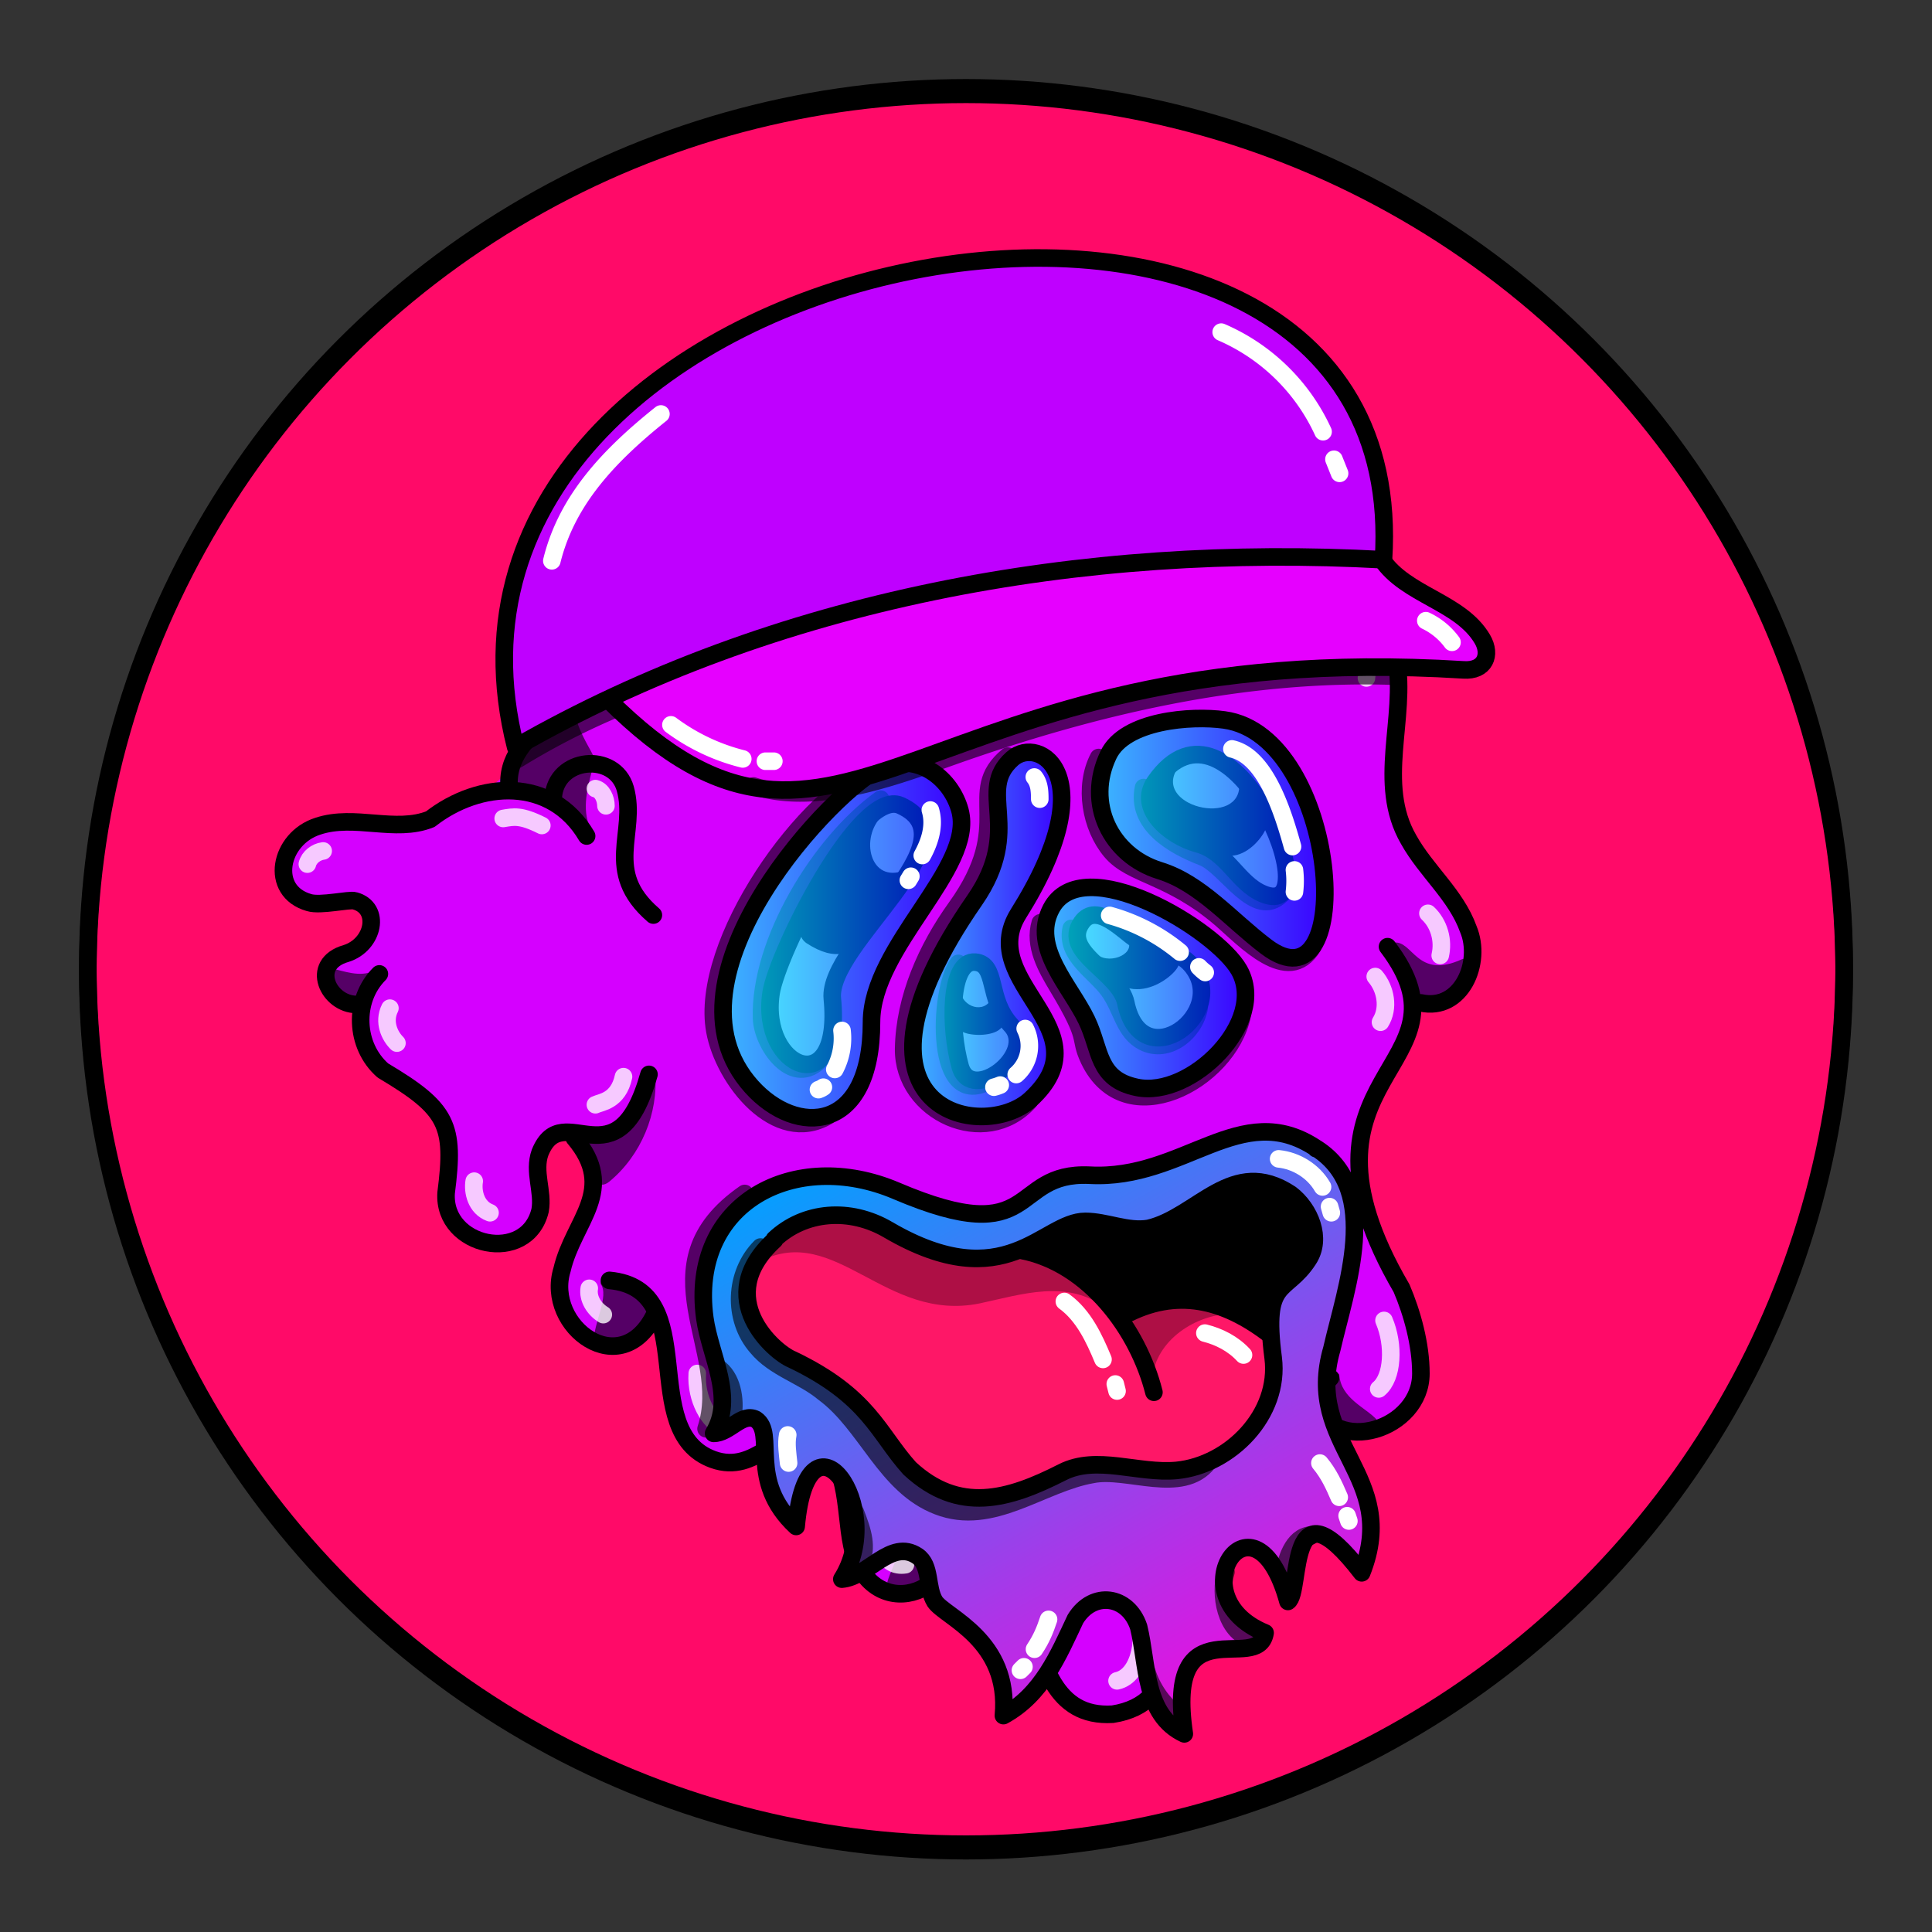 <svg version="1.1" id="Layer_1" xmlns="http://www.w3.org/2000/svg" x="0" y="0" viewBox="0 0 1100 1100" style="enable-background:new 0 0 1100 1100" xml:space="preserve" xmlns:xlink="http://www.w3.org/1999/xlink"><rect x="0" y="0" width="1100" height="1100" fill="#333333" stroke="none"/><style type="text/css">.st304{fill:#FF0A68;stroke:#000000;stroke-width:10;stroke-linecap:round;stroke-linejoin:round;stroke-miterlimit:10;}</style><circle class="st304" cx="550" cy="553.7" r="500"/><path d="M533 209.1c-68 59.6-71 20-121 36.5-19.6 10.9-14 30-9.7 39.6 11 23-51 9-69 40.3-10 18 .1 42-7.5 61.8-9 19.6-34 35-37 52.2-43 48-154 7-119 70.4 6 11 33-6 39 9.1 7 17.5-39 29-21 46.7 18 5 21 39.9 57 63.2 14 20 3 51 19 69.1 35.8 38 46-25 41-34.3 4-39 44-11 22 38.7-23 52 11 74 36.5 56.6 24-9 13 39 23 50.9 19.5 37 55 12 67 12 18 1 28 22 29.8 40.3 6.5 63 54 46 59 8 15.5-34 45 49 47 59.9 11 73 69 42 71 17.9 3-54-3-60.1 2-68.3 18.5-31 71 13 90.8-15.5 14-19.7-31-63.5 8-55.4 94 19 19-101 14-120.4-9-35.5 14-106 47-121.7 18-9 17-35.5 7-52.8-9.5-17-25-30.6-31-48.9-13.5-54 22-102-36-133.3-5-3-7-9.5-4-14.4 17-26 1-66-32-71.4-22-3-44 9-66.5 6.3C616 247 579.9 178 533 209.1z" style="fill:#d500ff"/><style>.st40{fill:none;stroke:#000;stroke-width:10;stroke-linecap:round;stroke-linejoin:round;stroke-miterlimit:10}.st98{opacity:.6;enable-background:new}</style><g id="Outline"><path class="st98" d="M793 537c-1 .7-1 2-.5 3 5 10 11 35 25 30 8-2 21-13 18-22.4-.5-1-2-2-3-1.5-26 12-28-11-39-9.4v.3zm-34 274.5c6 5 26 8 25-3-6-7-20.6-12-21.5-26C750 772 744 803 759 811.5zm-219.3 52s1 .5 1 .8c9 13.5-3 36-18 40-34 6-9-6-6-44 .3-5.3 22.3 2.7 23 3.2zM342 731c5 7-4 22-4 33 8 13 29.6-5 33-14.9 2-12-17-21-28-20.2-1 .1-1 1.1-1 2.1zm31-120.2c2 23-8 47-26 61.9-13 10.9-17.5-30.6-8-27.9 6 4.2 28-18.8 34-34zm-157-59.9c-8 6-17 3-25 1-11 5 4 20 13.5 16 5-4 12-9 12-15.7-.5-.2-1.5-.2-.5-1.3zM337 473c-6-10-3-23 0-34 0-1 0-2-.6-2-9-9-23 11-19.8 20.7C318 463 338 475 337 472.8v.2z"/><path class="st98" d="M326 392c-2 29 24 45 7 44-7 2-14 1-15 11-1 11-24 0-24.5-1.3C285 433 317 404.5 326 392zm103-118c-9.9-4-16-16-18-25-4-6-9.9 1-11 6-7 54 29.5 28 29 19zm293 9c16 21 29.5 12 40 20.7 3 4 1 9.6-1 14-3 9-13 9-20 4.1-14.5-5.8-22-22.2-19-38.8z"/><path class="st40" d="M347 729c53.5 5 15 86 59 102 25 9 37-19.8 55-11.9 23 10.1 19.6 40 24 60.7 9.6 46 63 29.6 58-12.8"/><path class="st40" d="M519 861c89-9 47.5 119 114.5 115 39-6 35-47 25-76.5-3-9 0-18.5 7-24.5 24.5-21 59 15.5 84-2.5 15-11 8-33-2-45-12-15 0-32 10-43"/><path class="st40" d="M790 539c53 69.8-64 71 8 194.5 6 14 11 32 11 48.5 0 32-49 47.5-61 16"/><path class="st40" d="M721 287c2 51 64 31 74 88 6 34-11.5 71 7 103 10 18 27 31.5 34 51 8 19-4 47-27 42"/><path class="st40" d="M407 290.6c-16-8-12-29.9-2-41 17-15 40.5-10 61-6 29.8 1 49-29 75-38 50-17 81 55 133 44 23-5 48-11 69 1 25 14 33 55 10 75"/><path class="st40" d="M428 278c-16 26.5-51 17.5-76 28.5-20 10.5-28 33-23 55 10 47-43 51-39 88m25 4.5c1.5-23 35-26 41-5 7 25-13 47 16 72"/><path class="st40" d="M334 476c-20-34-61-31.5-89-9.6-20 8-43-3-64 4-22 7-28 37-5 43.5 6.5 2 23-2 26-1 15 4 11 25-5 30-21 6-10 29 6 29"/><path class="st40" d="M216 554.5c-15 15-14 41 2 55 37 22 41 31 36 69.7-2 31 46 41 53.5 10 2-10.8-4-22 0-33 13-32 44 20 62-44.5"/><path class="st40" d="M327 647.9c25 29.7-.5 47-7 75-10 32.5 34 65 53 25"/><path d="M729 262.5c9 4 16 13 18 22.5m-193-68c12.5 2 24.5 8 34 16m9 9 3 3m-163 10c-5.5-.9-12 .6-15.5 4M362 319.6c-9 2-14 10.7-16 19M339 449c4 1 6 6 6 9.8M308.5 470c-12-6-16-5-22-4M175 492c1-4 5-7 9-7.5m38 89.5c-4 8 0 16 4 19.9m44 78.6c-1 6 1 15 9 18m76-77.5c-3 14-13 14.5-16 16m4.5 119.5c-5-3-9-9-8-15M397 782c-1 14.5 7 28 14 30m90 53.9c-3 12 2 27 14.5 25M636 957c14-3 17-28 11-38m96-60.1c1-7 0-14-4-19m46-49.1c8-6.5 9-25 3-39M786 582c5-8 3-19-3-26m37-12c2-8.5-.6-18-7-24m-56-169c18 6 22 30 21 35" style="opacity:.788;fill:none;stroke:#fff;stroke-width:10;stroke-linecap:round;stroke-linejoin:round;stroke-miterlimit:10;enable-background:new"/></g><style>.st40,.st68{fill:none;stroke-width:10;stroke-linecap:round;stroke-linejoin:round;stroke-miterlimit:10;stroke:#000}.st68{opacity:.6;enable-background:new}</style><g id="Happy_Beard"><linearGradient id="SVGID_00000012458921589117142250000001255892426965824154_" gradientUnits="userSpaceOnUse" x1="482.466" y1="444.183" x2="708.475" y2="85.169" gradientTransform="matrix(.999 .051 .051 -.999 14.064 1042.44)"><stop offset="0" style="stop-color:#00a2ff"/><stop offset=".654" style="stop-color:#aa36e8"/><stop offset="1" style="stop-color:#f0d"/></linearGradient><path style="fill:url(#SVGID_00000012458921589117142250000001255892426965824154_);stroke:#000;stroke-width:10;stroke-linecap:round;stroke-linejoin:round;stroke-miterlimit:10" d="M749.8 654c37 24 16.5 79 8.5 114-16 55 39 72 17 127.5-43-56-34 11-42 16.3-19-69-64-3-13 17.9-4 24-57-17-46 57.5-23-10.7-20.8-39.9-26-60.9-6-18-26-20.8-36-4.5-9.8 20.8-19 43-41 55 4-43-33-56-39-64.9-5-8-2-20.6-10-26-15-10-28 12-43 13.2 26-41-19.5-103-26-30-28-26-11-53-23-61-8-4-15 8-24 8 12.5-20.5-2-44-5-65.6-9-66 51.5-97 109-72.5 82 35 64-11 110-8.9 54 3 86-44 129-15.4v.3z"/><path d="M441 706c-36 33 0 64 9.9 68 44 21 49 42 67 62 28 26 56 18 87 2.2 19.5-9.9 43 1 65-1 30.6-3 59-32 55-64-6-46 7-36 20-56 8-12 1-29-10-37.3-33-22-53 13-81 19.5-12 2-24-4-36-4-24 0-45 44-112 4.9-22-13-48-10.7-65 5.3v.4z" style="fill:#fe1767"/><path d="M582 710.6c22.5 7 43 21 58 38.9 24-16 58-5 82 8-4-19 14-28 22-42.5 12-22-13-65-67-27.5-39 30.5-54-11.5-95 23.1z"/><path d="M629.8 745c-22-17-48-8-72-2.9-54 11-82-46-125-24 27-47 81-13 94-7.9C573 729 583 691 629.8 745zm26.2 40c2-22 25-37 46-37-17-14-45-9-62 3.6l16 33.4z" style="fill:#ae0f45"/><path class="st40" d="M441 706c-36 33 0 64 9.9 68 44 21 49 42 67 62 28 26 56 18 87 2.2 19.5-9.9 43 1 65-1 30.6-3 59-32 55-64-6-46 7-36 20-56 8-12 1-29-10-37.3-33-22-53 13-81 19.5-12 2-24-4-36-4-24 0-45 44-112 4.9-22-13-48-10.7-65 5.3v.4z"/><path class="st68" d="M433 710c-15 15-16 41-2 57 9.9 12 26 16 38 26 24.5 18 35 53 65 64.5 31 12 59-13 88-18 19.7-4 51 12 66-7m-264-153c-59 41-7 89-22 134"/><path d="M606 741c11 8 17 21 22 33m7 14 1 4m50-33c8 2 16 6 22 12.5m20-111.7c10 1 19.8 7 25 16m4 11.2 1 3.5M751.5 833c5 6 8 12.5 11 19.5M767 863l1 3m-171 56c-2 6-4 11-8 17m-6 10-2 2M448.5 817c-1 5 0 11 .5 16" style="fill:none;stroke:#fff;stroke-width:10;stroke-linecap:round;stroke-linejoin:round;stroke-miterlimit:10"/><path class="st40" d="M582 712c38 7.5 66 45 75 80.7M640 749c30-16 57-9 83 10.9"/><path class="st68" d="M731 897c.9-8.5 5-22 15-23m-48 21c-4 13 0 34 14 38m-59 19c3 9.5 9 18 16.5 24M487 861c4.5 11.5 7 19.9 3 29m-73-82c2-9 .7-22-7-28.5"/></g><defs><linearGradient id="ze" x1="411.69" y1="535.4" x2="547.43" y2="535.4" gradientUnits="userSpaceOnUse"><stop offset="0" stop-color="#0ff"/><stop offset="1" stop-color="#00f"/></linearGradient><linearGradient id="ze-2" x1="519.79" y1="532.03" x2="604.49" y2="532.03" xlink:href="#ze"/><linearGradient id="ze-3" x1="595.22" y1="562.5" x2="709.15" y2="562.5" xlink:href="#ze"/><linearGradient id="ze-4" x1="626.17" y1="477.22" x2="754.31" y2="477.22" xlink:href="#ze"/><style>.ze-2,.ze-7{stroke:#000;stroke-linecap:round;stroke-linejoin:round;stroke-width:10px;fill:none}.ze-2{opacity:.6}</style></defs><path d="M657.6 445.2c-10.2 14.7 7.8 30.8 24.5 35.3s22.5 22.4 36.9 28.4c40.5 17.2-18.5-125.4-61.4-63.7Zm-144.9 13.4c-23.1-10.5-70.3 84.4-73.7 106.9-6.5 43.3 40.7 62.5 34.9 3.1-3.1-31.3 82.8-90.1 38.8-110Zm42.6 89.2c-14.9-1.3-14.8 37.5-8.6 59.4s44.4-6.9 28.9-23.5c-13.9-15-7.4-34.7-20.3-35.9Zm60.5-22.5c-11.7 17 21.5 28.1 25.2 45.7 9 43.5 60.1 5.8 37.3-21.4-8-9.5-21.7-9-31.7-15-6.6-3.9-22.3-21.6-30.8-9.3Z" style="stroke-linecap:round;stroke-linejoin:round;stroke-width:10px;stroke:#000;fill:#fff"/><path class="ze-2" d="M501.6 435.2c-43.9 16.5-103.5 102.3-94.6 151.7 5 27.7 34.9 65.7 64.3 48.5m102.5-204.9c-25.2 21 5.3 38-29.5 86.3-16.6 23.1-29.3 51.4-29.8 80.3-.5 36.3 46.6 57.7 71.5 29.9m6.3-101.6c-3.9 12.9 3.4 25.6 9.8 36.3 19.2 31.8 11.5 28 18 41.7 20.5 43.1 79.3 12.5 87.1-25.2m-81.7-146.9c-8.6 16.4-4.6 39.5 7.1 53.4s33.3 13.2 62.8 38.6c12.8 11.1 38.2 38.7 52 15.7"/><path class="ze-2" d="M501.4 455c-34.5 24.8-69.1 81.5-67.8 124.7.4 14.8 17 38.6 32.2 24.9m79.8-56.1c-11.4 15.1-14.2 85.8 18.4 66.5m45.9-86.4c-3.4 15.5 13.6 24.5 21.4 35.4s8.6 23.5 19.6 29.2c14 7.2 29.5-5.5 31.9-19.6m-31.7-125.2c-4.5 20.9 16.9 33.1 33.5 39.5 13.7 5.2 29.8 36.5 45.1 21.3"/><path d="M671.1 436.5c-16.7 22.4 36.3 35.4 34.5 9.4 7.2 6.6 13.8 16.7 14.9 26.5-3.6 7.4-12.4 15.6-21.1 14.8-8.7-5.5-71.1-24.4-28.3-50.7Zm-47.3 106c6 7.2 22.6 1.5 18.5-6.9 8.6 6.3 21.8 5.3 28.8 13.6-1 6.4-32.1 31.5-47.3-6.7Zm-76.9 20.4c-.6 9 11.7 14.8 17 6.8 23.2 21.5-14.2 22.3-17.6 16.3-2.6-8-1-13 .6-23.1Zm-44.8-98.2c-12.6 12.2-6.9 38.7 13.1 30.8-15.8 22.1-22.6 63.4-56 41.5-16.6-10.9 24.1-65 42.9-72.3Z"/><path d="M502 436.9c-24.7 10-130.4 119.4-74 181.9 25.4 28.2 68.2 27 68.2-36.9 0-43.1 59-87.4 50.4-120.3-4.8-18-23.3-33.4-44.6-24.7Z" style="fill:url(#ze);opacity:.72"/><path d="M576.3 432c-20.8 18.6 6.9 39.7-21.4 80.6-83.6 120.5 4.8 138.2 31.8 113.4 43.6-40-31.5-66.5-6.8-105.9 49.4-78.6 11.6-101.7-3.6-88.1Z" style="fill:url(#ze-2);opacity:.72"/><path d="M598.4 517.5c-11.4 22.1 11 43.8 20.3 63.3 8.2 17.1 5.9 33.6 28.5 38.3 30.8 6.5 75-37.4 58.3-66.8-13.2-23.3-89.5-69-107.1-34.8Z" style="fill:url(#ze-3);opacity:.72"/><path d="M631.1 429.8c-13.2 27.6 1.1 57.2 29.2 65.9 23.3 7.2 40.2 27.8 60.5 43.2 52.8 40.2 42-120-23.8-129-18.7-2.6-56.5.2-65.9 19.9Z" style="fill:url(#ze-4);opacity:.72"/><path class="ze-7" d="M502 436.9c-24.7 10-130.4 119.4-74 181.9 25.4 28.2 68.2 27 68.2-36.9 0-43.1 59-87.4 50.4-120.3-4.8-18-23.3-33.4-44.6-24.7Zm74.3-4.9c-20.8 18.6 6.9 39.7-21.4 80.6-83.6 120.5 4.8 138.2 31.8 113.4 43.6-40-31.5-66.5-6.8-105.9 49.4-78.6 11.6-101.7-3.6-88.1Z"/><path class="ze-7" d="M598.4 517.5c-11.4 22.1 11 43.8 20.3 63.3 8.2 17.1 5.9 33.6 28.5 38.3 30.8 6.5 75-37.4 58.3-66.8-13.2-23.3-89.5-69-107.1-34.8Zm32.7-87.7c-13.2 27.6 1.1 57.2 29.2 65.9 23.3 7.2 40.2 27.8 60.5 43.2 52.8 40.2 42-120-23.8-129-18.7-2.6-56.5.2-65.9 19.9Z"/><path d="M701.4 426.4c18.7 4.2 28.6 34.2 34.5 55.6m1.1 13.3a52.3 52.3 0 0 1 0 12.5m-105.2 13.4a107.8 107.8 0 0 1 40.1 20.9m10.7 8.4a27.4 27.4 0 0 0 3.6 3.2m-97.3-111.3c2.9 3.5 3.1 8.3 3.1 12.6m-8.3 130.6a21.6 21.6 0 0 1-5.1 26.2m-9.1 6a25.3 25.3 0 0 1-3.6 1.2m-36.2-157.8c2.7 8.8-.3 18.1-4.6 25.9m-6.5 11.8-1.4 2.3m-37.8 85.5a37.9 37.9 0 0 1-4.1 22.2m-6.5 10.1a10.5 10.5 0 0 1-2.8 1.4" style="stroke:#fff;stroke-linecap:round;stroke-linejoin:round;stroke-width:10px;fill:none"/><defs><style>.zbi-3{fill:none;stroke-linecap:round;stroke-linejoin:round;stroke-width:10px;stroke:#000}</style></defs><path d="M346.3 398.4c133.7 133.1 174-36.5 487-17 12.1.8 16-8.5 10.7-17.5-12.5-21.3-43.6-24.9-57.7-46.5-149.5-6.2-302.5 14.1-440 81Z" style="fill:#e600ff"/><path d="M293.6 425.4c147.8-84.7 322.8-116.1 494.1-106.7 18.8-290.3-568.4-184.4-494.1 106.7Z" style="fill:#bf00ff"/><path class="zbi-3" d="M293.6 425.4c147.8-84.7 322.8-116.1 494.1-106.7 18.8-290.3-568.4-184.4-494.1 106.7Z"/><path class="zbi-3" d="M346.3 398.4c133.7 133.1 174-36.5 487-17 12.1.8 16-8.5 10.7-17.5-12.5-21.3-43.6-24.9-57.3-45.5"/><path d="M348.3 404.5a417 417 0 0 0-53.9 28m134.6 15c35.3 11.7 79.6-5 113-16.8 81.2-28.8 166.2-48.7 252.5-45.7" style="opacity:.6;stroke:#000;fill:none;stroke-linecap:round;stroke-linejoin:round;stroke-width:10px"/><path d="M811.8 353.4a39.6 39.6 0 0 1 14.9 12.3m-444.7 47a115.1 115.1 0 0 0 40.9 19.4m12.9 1.3h4.8m254.7-244.3a113 113 0 0 1 58 56.7m6.2 15.7 3.2 8m-386.4-33.8c-29.2 23.4-53.5 48.7-62.1 83.6" style="stroke:#fff;fill:none;stroke-linecap:round;stroke-linejoin:round;stroke-width:10px"/><circle cx="550" cy="550" r="500" style="fill:none;stroke:#000;stroke-width:10;stroke-linecap:round;stroke-linejoin:round;stroke-miterlimit:10"/></svg>